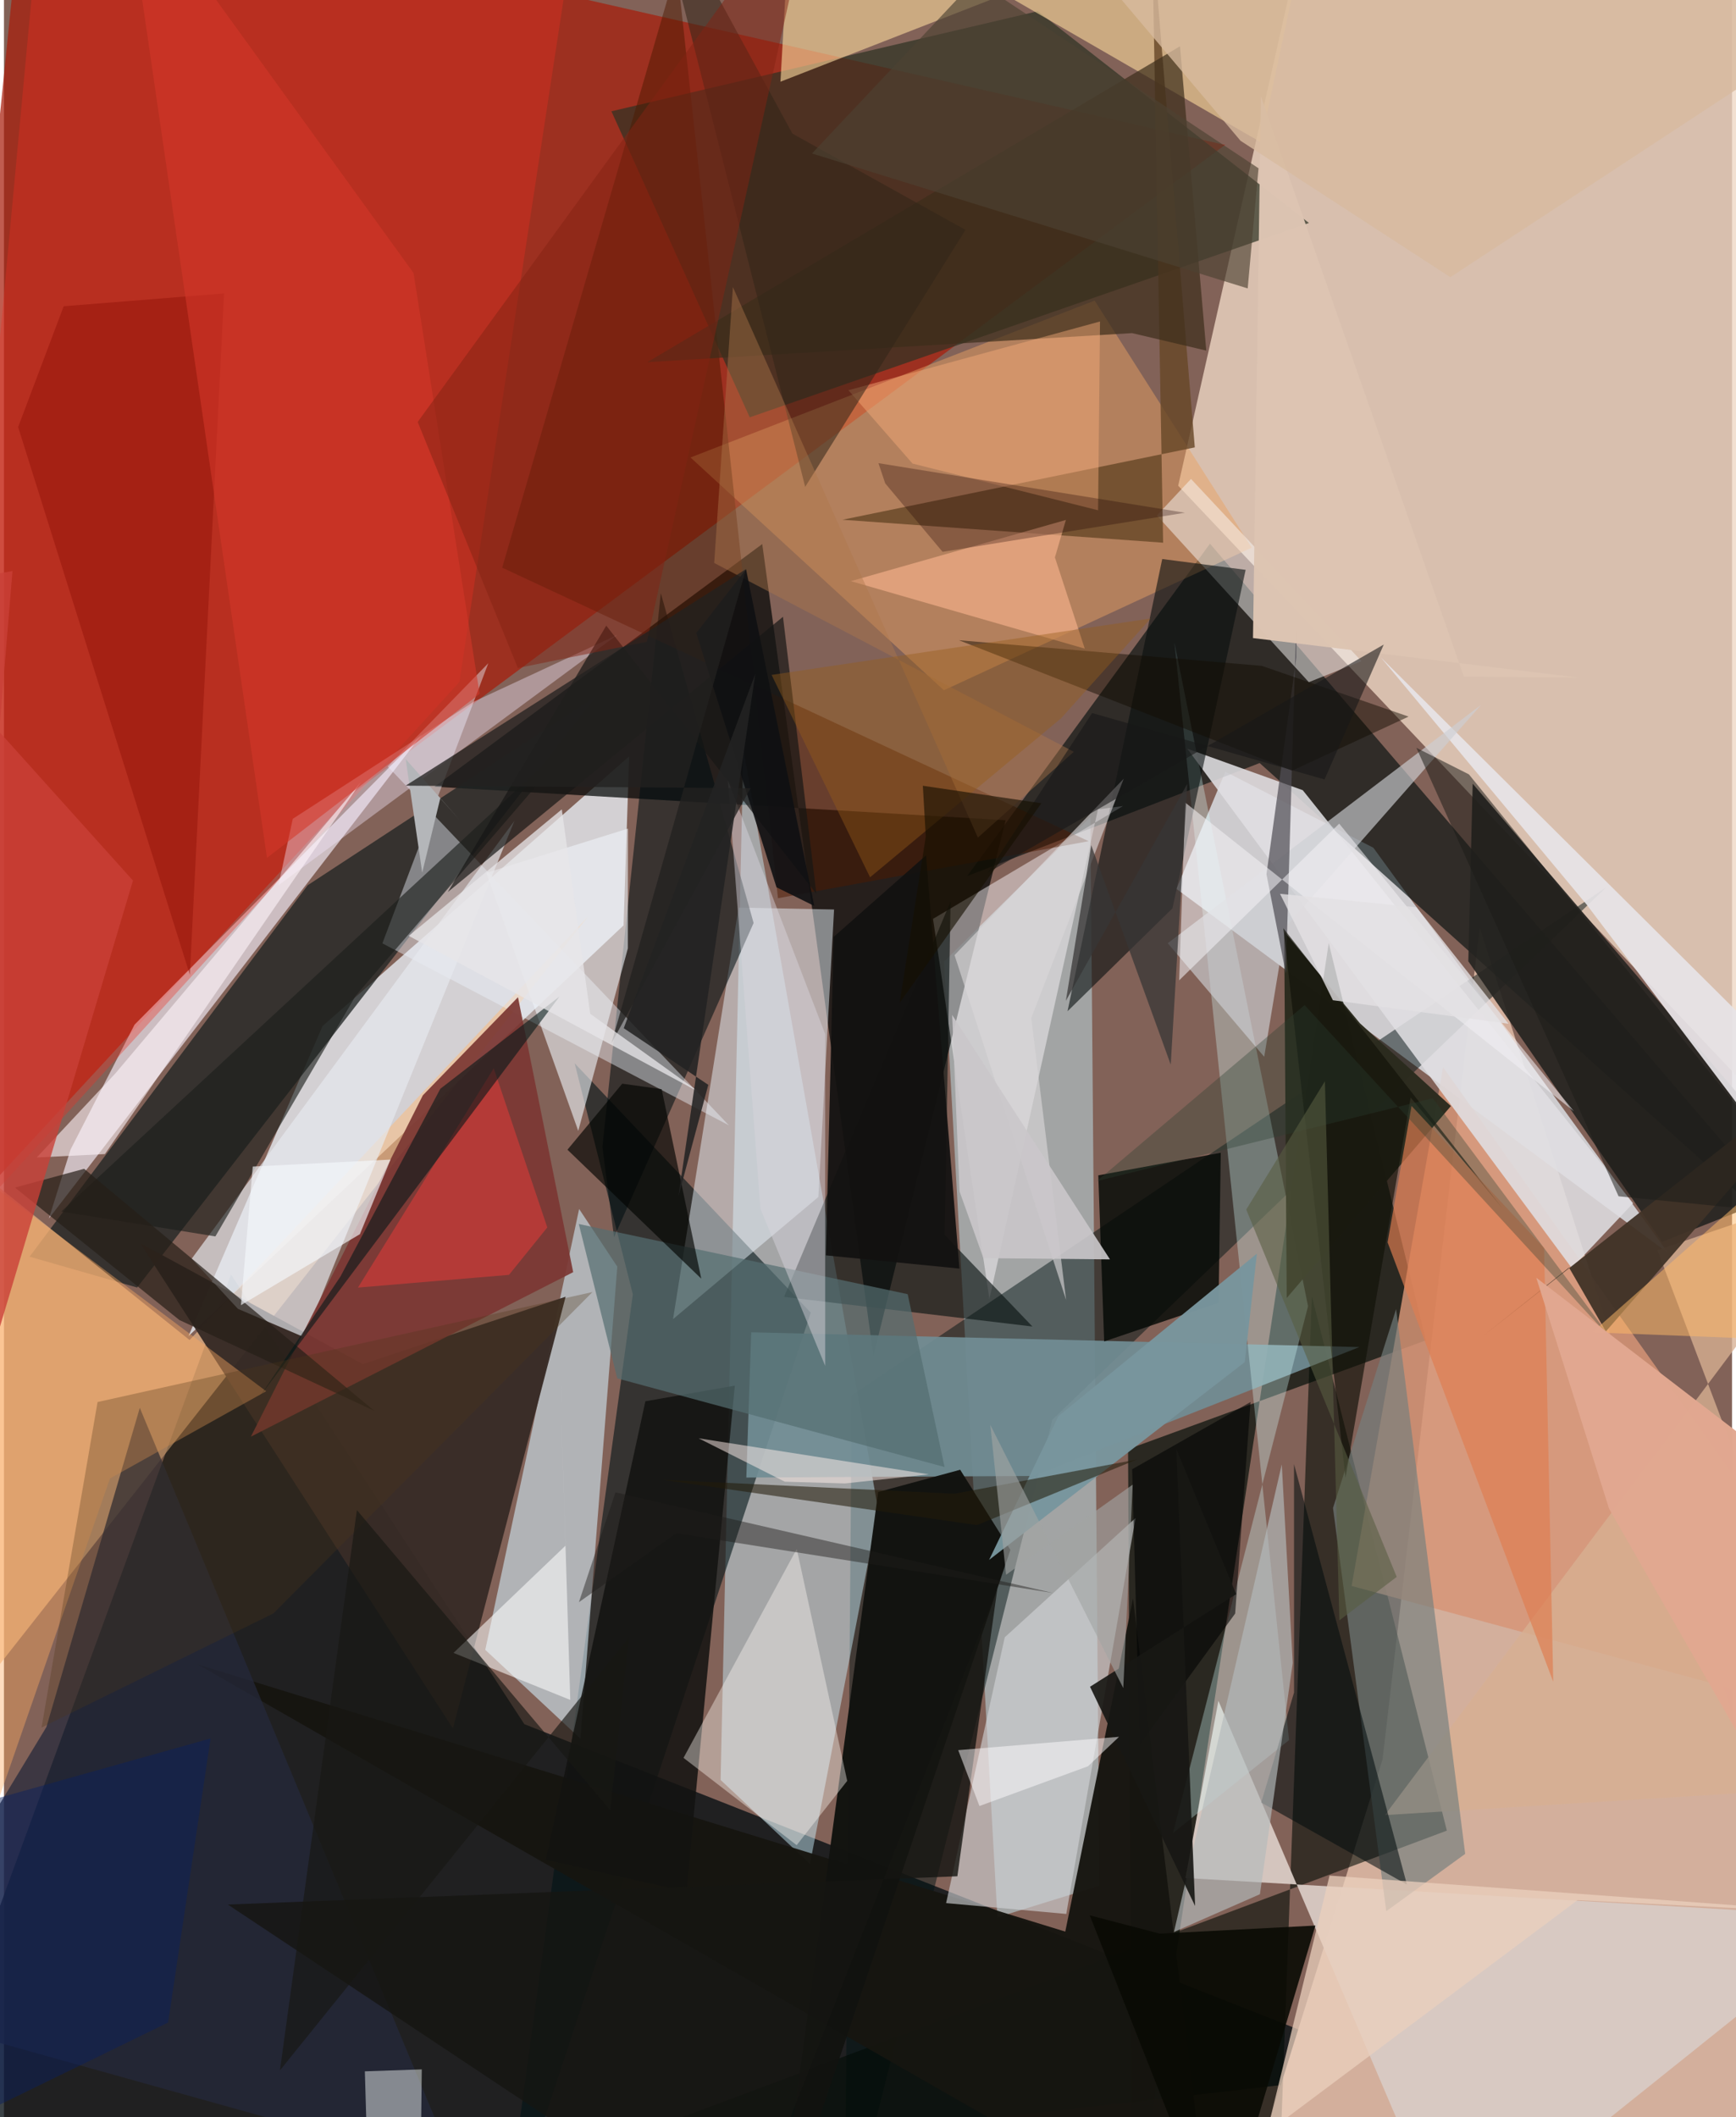 <svg xmlns="http://www.w3.org/2000/svg" width="228" height="278" viewBox="0 0 836 1024"><path fill="#826258" d="M0 0h836v1024H0z"/><path fill="#eed8c5" fill-opacity=".792" d="M898 583.567L568.056 234.919 635.116-62H898z"/><path fill="#040d12" fill-opacity=".78" d="M677.272 1001.705L-62 1086l171.838-469.588 141.913 217.506z"/><path fill="#d3af9c" d="M666.927 850.944l-57.44 183.837L898 1022.32 713.91 448.528z"/><path fill="#a71c0b" fill-opacity=".718" d="M9.995-62l-70.54 693.696 229.248-247.937L590.714 70.097z"/><path fill="#eef6fd" fill-opacity=".741" d="M89.265 646.23l64.854-149.955L302.457 365.84l-2.711 81.734z"/><path fill="#dee2e8" fill-opacity=".816" d="M662.466 410.015L805.182 606.14 567.218 429.928l23.657-56.695z"/><path fill="#c3e8f2" fill-opacity=".498" d="M529.964 912.067l-49.367 15.264-25.813-462.229 70.813-69.94z"/><path fill="#001314" fill-opacity=".49" d="M507.164 686.688l267.984-257.533-364.996 245.64-3.454 410.61z"/><path fill="#000504" fill-opacity=".71" d="M484.596 396.707l-276.292-16.204 158.533-117.355 53.77 392.731z"/><path fill="#000e0d" fill-opacity=".631" d="M465.964 423.74l117.468-160.785L898 630.136 607.47 369.058z"/><path fill="#07120b" fill-opacity=".71" d="M640.888 456.133l46.993 192.15-144.075 52.647 2.052 385.07z"/><path fill="#2c3323" fill-opacity=".702" d="M293.875 53.826L500.11 5.418l131.216 102.428-270.548 94.007z"/><path fill="#cbf3fe" fill-opacity=".467" d="M422.939 730.397l-65.245-368.205-11 498.721 43.244 40.602z"/><path fill="#001417" fill-opacity=".596" d="M241.257 1086l62.98-459.961-28.15-111.76 114.214 120.598z"/><path fill="#1e2422" fill-opacity=".765" d="M64.418 622.735l-52.032-14.92 134.561-179.67 139.511-91.378z"/><path fill="#cbdfea" fill-opacity=".647" d="M278.252 584.739l-45.399 213.232 46.03 42.976 17.83-228.316z"/><path fill="#f5bf8b" fill-opacity=".62" d="M89.796 648.125L-52.088 534.48l-3.856 338.988 338.41-430.075z"/><path fill="#000b04" fill-opacity=".58" d="M162.637 1086l455.27-56.923 14.826-402.069 65.298 258.395z"/><path fill="#382c27" fill-opacity=".965" d="M271.721 627.167l-54.525 208.817L65.862 601.25l107.753 58.554z"/><path fill="#252420" fill-opacity=".91" d="M708.415 464.929l2.113-85.883 164.735 192.593-73.123 28.999z"/><path fill="#f9f2ff" fill-opacity=".627" d="M32.216 556.003l30.959-60.4 139.039-140.445-180.45 234.137z"/><path fill="#d69577" fill-opacity=".835" d="M696.206 516.182L898 800.135l-2.085 32.78-243.965-65.838z"/><path fill="#d9cbc4" fill-opacity=".941" d="M699.872 1086L587.51 822.627l-15.944 85.703L898 927.277z"/><path fill="#718e95" fill-opacity=".918" d="M361.498 644.382l-2.36 70.25 138.68-.771 157.917-62.333z"/><path fill="#eaf4fe" fill-opacity=".49" d="M355.417 438.976L323.684 638.02l70.303-59.079 7.599-139.046z"/><path fill="#eaa262" fill-opacity=".471" d="M603.626 264.881l-148.918 68.982-122.57-112.598 195.506-75.881z"/><path fill="#000f13" fill-opacity=".565" d="M295.15 598.408l-5.636-43.664 28.253-267.828 44.897 159.502z"/><path fill="#f6d49a" fill-opacity=".631" d="M381.452-62l-5.809 101.528L635.961-62l-27.9 130.812z"/><path fill="#edf3fd" fill-opacity=".431" d="M350.715 544.294l-167.646-88.02 51.25-135.509-48.667 49.937z"/><path fill="#161510" fill-opacity=".965" d="M546.203 773.123L584.236 1086 93.622 804.978l419.817 129.274z"/><path fill="#d4fdfd" fill-opacity=".325" d="M630.872 631.758l-64.66-321.095 55.479 530.973-56.123 44.89z"/><path fill="#fffbff" fill-opacity=".459" d="M529.262 391.436l-52.536 236.912-27.273-183.932 91.883-54.534z"/><path fill="#ef2e21" fill-opacity=".341" d="M220.333 329.824L270.73-.427 13.664-4.335l-58.157 625.153z"/><path fill="#0a1412" fill-opacity=".635" d="M455.101 597.283l2.845-161.26-80.54 191.242 120.14 14.322z"/><path fill="#e6eaf0" fill-opacity=".667" d="M90.802 608.822L246.954 397.01 145.436 646.853l-32.26-13.818z"/><path fill="#121310" fill-opacity=".984" d="M422.91 721.636l39.685-10.769 24.287 38.754L373.755 1086z"/><path fill="#7b3733" fill-opacity=".925" d="M275.373 615.296l-155.906 79.561 83.169-165.072 46.038-47.46z"/><path fill="#f8f6f3" fill-opacity=".506" d="M557.735 249.327l16.523-17.677 82.456 88.117-25.464 10.171z"/><path fill="#2b2b1d" fill-opacity=".965" d="M699.982 534.97l-79.42 92.827-1.223-177.279 36.59 44.346z"/><path fill="#e0dfe2" fill-opacity=".875" d="M628.324 382.19l-55.89-20.088 186.053 251.262 29.631-31.4z"/><path fill="#080e0e" fill-opacity=".592" d="M565.284 439.313l35.405-163.7-40.351-5.233-45.814 218.717z"/><path fill="#d2d4d7" fill-opacity=".624" d="M455.783 920.466l28.373-128.56 63.287-57.699-33.52 191.502z"/><path fill="#e7e4e7" fill-opacity=".925" d="M898 612.587l-14.603-78.598-217.246-215.982 99.615 119.648z"/><path fill="#cdcfd4" fill-opacity=".647" d="M620.048 448.381l-10.376 62.745-46.66-54.925 151.591-115.302z"/><path fill="#050a07" fill-opacity=".831" d="M588.655 557.555l-59.248 10.913 2.836 80.354 55.352-18.76z"/><path fill="#4d1902" fill-opacity=".494" d="M325.498-15.905l48.95 450.342 150.295-27.58-283.715-132.292z"/><path fill="#d7af92" fill-opacity=".78" d="M799.887 604.669L898 571.182 668.053 877.897 898 863.686z"/><path fill="#131311" fill-opacity=".863" d="M353.572 670.179L330.17 914.961l-68.034-15.496L310.3 677.75z"/><path fill="#674728" fill-opacity=".816" d="M560.765 262.485l-155.132-11.101 170.463-34.995-20.682-250.03z"/><path fill="#25293b" fill-opacity=".741" d="M20.548 835.277L65.72 680.926l153.305 368.911L-62 971.347z"/><path fill="#413327" fill-opacity=".949" d="M897.94 502.54L715.945 645.832l41.196-32.748 17.814 30.908z"/><path fill="#eff3f8" fill-opacity=".604" d="M301.832 458.67l.041-57.906-68.504 21.394 44.457 124.795z"/><path fill="#747f7d" fill-opacity=".663" d="M642.957 729.361l25.767 195.015 38.179-27.722-33.424-263.475z"/><path fill="#fffbf6" fill-opacity=".392" d="M328.754 850.22l54.782-101.068 24.403 112.194-24.452 31.099z"/><path fill="#f4e9ff" fill-opacity=".392" d="M132.785 428.165l163.822-121.042-69.3 32.225-87.577 56.684z"/><path fill="#546e71" fill-opacity=".702" d="M455.05 709.556l-17.855-83.61-159.102-33.944 18.604 74.672z"/><path fill="#3b2d1b" fill-opacity=".694" d="M545.758 161.12l35.897 8.463-12.717-147.206L311.26 175.162z"/><path fill="#1c1e1c" fill-opacity=".631" d="M170.134 481.633l-67.856 116.38-74.557-12.028 259.29-240.12z"/><path fill="#010b0d" fill-opacity=".553" d="M678.716 911.492L624.1 708.176l.013 110.444-15.901 53.218z"/><path fill="#f3f9f7" fill-opacity=".471" d="M201.142 1086l.988-85.119-27.539.95 1.06 36.118z"/><path fill="#c93b38" fill-opacity=".733" d="M244.319 616.605l-73.056 6.149 65.677-106.066 25.906 76.977z"/><path fill="#f6ab79" fill-opacity=".455" d="M529.31 246.803l.927-91.31L408.52 188.74l31.008 35.473z"/><path fill="#251e17" fill-opacity=".702" d="M84.885 638.463l94.274 43.908L38.797 565.305 5.33 574.391z"/><path fill="#090a04" fill-opacity=".898" d="M634.449 931.323L588.256 1086l-62.987-159.626 33.89 8.864z"/><path fill="#504e55" fill-opacity=".71" d="M610.77 422.866l9.387 48.043 5.21-176.695-.142 23.749z"/><path fill="#ffac62" fill-opacity=".408" d="M126.855 672.893l-75.583 42.2L-62 1041.625v-510.65z"/><path fill="#fefefe" fill-opacity=".553" d="M271.636 747.606l-2.79-91.044 5.114 165.62-56.479-22.732z"/><path fill="#111208" fill-opacity=".659" d="M724.888 584.362l-44.383-53.548L649 714.698l-30.075-265.764z"/><path fill="#b4babb" fill-opacity=".667" d="M623.474 804.288L607.6 916.168l-41.588 18.264 52.16-226.147z"/><path fill="#ffb791" fill-opacity=".573" d="M508.425 269.595l5.313-18.109-104.055 29.595 113.18 32.642z"/><path fill="#de7c51" fill-opacity=".675" d="M749.492 813.402l-4.418-209.779-64.13-68.732-11.589 65.97z"/><path fill="#dcc4b2" fill-opacity=".988" d="M761.656 327.722l-55.388-.454-98.205-280.746-3.816 262.086z"/><path fill="#031717" fill-opacity=".58" d="M162.756 617.459l48.353-90.86 57.7-44.672-144.9 193.375z"/><path fill="#131211" fill-opacity=".937" d="M462.232 613.573l-64.602-6.399 3.754-154.025 44.692-39.446z"/><path fill="#79969e" fill-opacity=".969" d="M510.106 684.937l-33.522 69.537 123.674-95.646 5.886-52.49z"/><path fill="#fff5fa" fill-opacity=".592" d="M15.85 559.823l38.142-40.754 118.643-140.735L48.84 558.19z"/><path fill="#151512" fill-opacity=".812" d="M461.232 907.492l19.383-139.374L356.26 1086 108.305 921.16z"/><path fill="#161615" fill-opacity=".69" d="M291.382 302.607l-76.66 128.83 162.151-133.123 16.146 134.003z"/><path fill="#93150b" fill-opacity=".518" d="M89.941 471.503L6.867 206.547l22.04-58.428 77.571-6.204z"/><path fill="#f2f0f4" fill-opacity=".557" d="M568.54 474.149l2.899-85.99 188.047 149.324-113.542-139.12z"/><path fill="#ebd0bd" fill-opacity=".745" d="M761.262 919.032l-150.331 112.49 30.351-124.377L898 925.932z"/><path fill="#221b0a" fill-opacity=".561" d="M318.77 715.728l141.054 6.735 88.257-16.547-77.365 31.723z"/><path fill="#d8d5dc" fill-opacity=".467" d="M397.286 500.127l-47.061-122.674 15.747 207.237 31.324 75.953z"/><path fill="#322619" fill-opacity=".549" d="M387.609 235.48l77.548-124.29-83.707-46.549L312.463-62z"/><path fill="#020400" fill-opacity=".651" d="M272.6 556.077l26.508-31.933 19.072 2.647 19.163 91.651z"/><path fill="#d43729" fill-opacity=".569" d="M127.234 414.919l102.88-79.342L198.14 132.04 57.884-62z"/><path fill="#dad6d9" fill-opacity=".624" d="M459.875 461.949l81.844-85.323-44.737 115.766 16.858 136.356z"/><path fill="#feeeea" fill-opacity=".506" d="M336.061 695.65L447.46 713.1l-40.641 4.395-29.07-.848z"/><path fill="#130c00" fill-opacity=".471" d="M608.49 322.046l-146.515-12.39 161.2 63.08 56.35-26.143z"/><path fill="#f4f7fb" fill-opacity=".655" d="M172.196 596.926l14.823-36.071-66.655 3.367-5.715 67.044z"/><path fill="#4f361a" fill-opacity=".302" d="M18.186 835.546l112.172-55.196 154.356-155.435-239.427 53.2z"/><path fill="#010202" fill-opacity=".573" d="M545.781 710.628l3.68 133.067 46.162-63.276 7.434-102.3z"/><path fill="#293f2f" fill-opacity=".341" d="M778.466 648.59l-87.252-117.396-162.459 40.052 100.448-85.119z"/><path fill="#373635" fill-opacity=".737" d="M572.454 379.145l-7.996 135.78-38.471-106.148-12.271 75.28z"/><path fill="#842413" fill-opacity=".498" d="M200.151 204.082L393.613-62l-82.58 372.416-62.42 12.676z"/><path fill="#af774a" fill-opacity=".431" d="M517.562 363.613l-46.407 41.496L352.642 138.85l-9.046 133.437z"/><path fill="#1b1b17" fill-opacity=".522" d="M683.292 361.697l97.813 216.916 100.428 9.892-172.815-213.958z"/><path fill="#c94037" fill-opacity=".8" d="M62.416 425.9l-97.86 328.162L4.123 276.205-62 287.476z"/><path fill="#ffba67" fill-opacity=".514" d="M866.99 557.244L768.399 644.4 898 649.438v-10.761z"/><path fill="#e1a890" fill-opacity=".984" d="M776.49 729.664l-35.188-111.655L898 738.237v203.549z"/><path fill="#171714" fill-opacity=".914" d="M596.128 771.035l-70.715 44.787 50.83 106.035-9.104-221.072z"/><path fill="#b4b6b9" d="M194.356 367.167l25.915 29.212-9.191-10.269-8.746 35.988z"/><path fill="#0f1012" fill-opacity=".898" d="M359.008 275.338l-24.1 30.823 38.814 122.983 18.287 9.03z"/><path fill="#fffeff" fill-opacity=".494" d="M461.638 846.484l77.81-6.452-15.018 14.245-52.511 19.233z"/><path fill="#cac6ca" fill-opacity=".906" d="M458.71 490.89l3.59 85.386 11.532 32.248 61.224.597z"/><path fill="#1d0300" fill-opacity=".29" d="M426.337 233.797l27.74 33.105 117.235-18.907-148.254-23.974z"/><path fill="#171713" fill-opacity=".651" d="M302.38 791.932l-168.866 209.44 37.228-270.995 122.594 145.246z"/><path fill="#171817" fill-opacity=".58" d="M638.86 377l28.653-65.263-191.546 110.337 50.446-77.205z"/><path fill="#975c1a" fill-opacity=".412" d="M554.738 299.136l-43.367 48.308-92.377 76.874-47.634-97.884z"/><path fill="#222120" fill-opacity=".765" d="M293.889 504.607l67.253-123.393-166.831-1.211L358.965 275.26z"/><path fill="#091f5f" fill-opacity=".459" d="M79.405 978.22l20.553-137.39-144.316 40.483L-62 1047.176z"/><path fill="#a1a5a3" fill-opacity=".608" d="M541.499 816.462l4.543-98.387-61.257 43.581-7.628-72.49z"/><path fill="#1d1b1a" fill-opacity=".447" d="M507.589 770.485L295.82 721.789l-17.671 53.12 47.139-33.331z"/><path fill="#e3e0e3" fill-opacity=".792" d="M617.328 432.312l25.566 51.465 84.994 11.392-44.52-56.34z"/><path fill="#d8bb9f" fill-opacity=".788" d="M898 3.957L488.473-62 598.227 68.097 699.71 134.07z"/><path fill="#e7e6e8" fill-opacity=".761" d="M195.83 452.648l74.036-61.187 13.748 98.876 52.75 37.903z"/><path fill="#232323" fill-opacity=".875" d="M340.738 524.703l-40.893-27.398 63.617-171.33-37.193 252.68z"/><path fill="#4c4233" fill-opacity=".643" d="M601.689 139.495L390.904 74.239l78.928-83.855 137.089 91.011z"/><path fill="#585d42" fill-opacity=".573" d="M646.036 783.71l-6.995-260.742-38.06 62.049 72.795 177.667z"/><path fill="#161001" fill-opacity=".616" d="M445.959 404.609l-12.621 80.363 68.528-96.47-57.335-8.46z"/></svg>